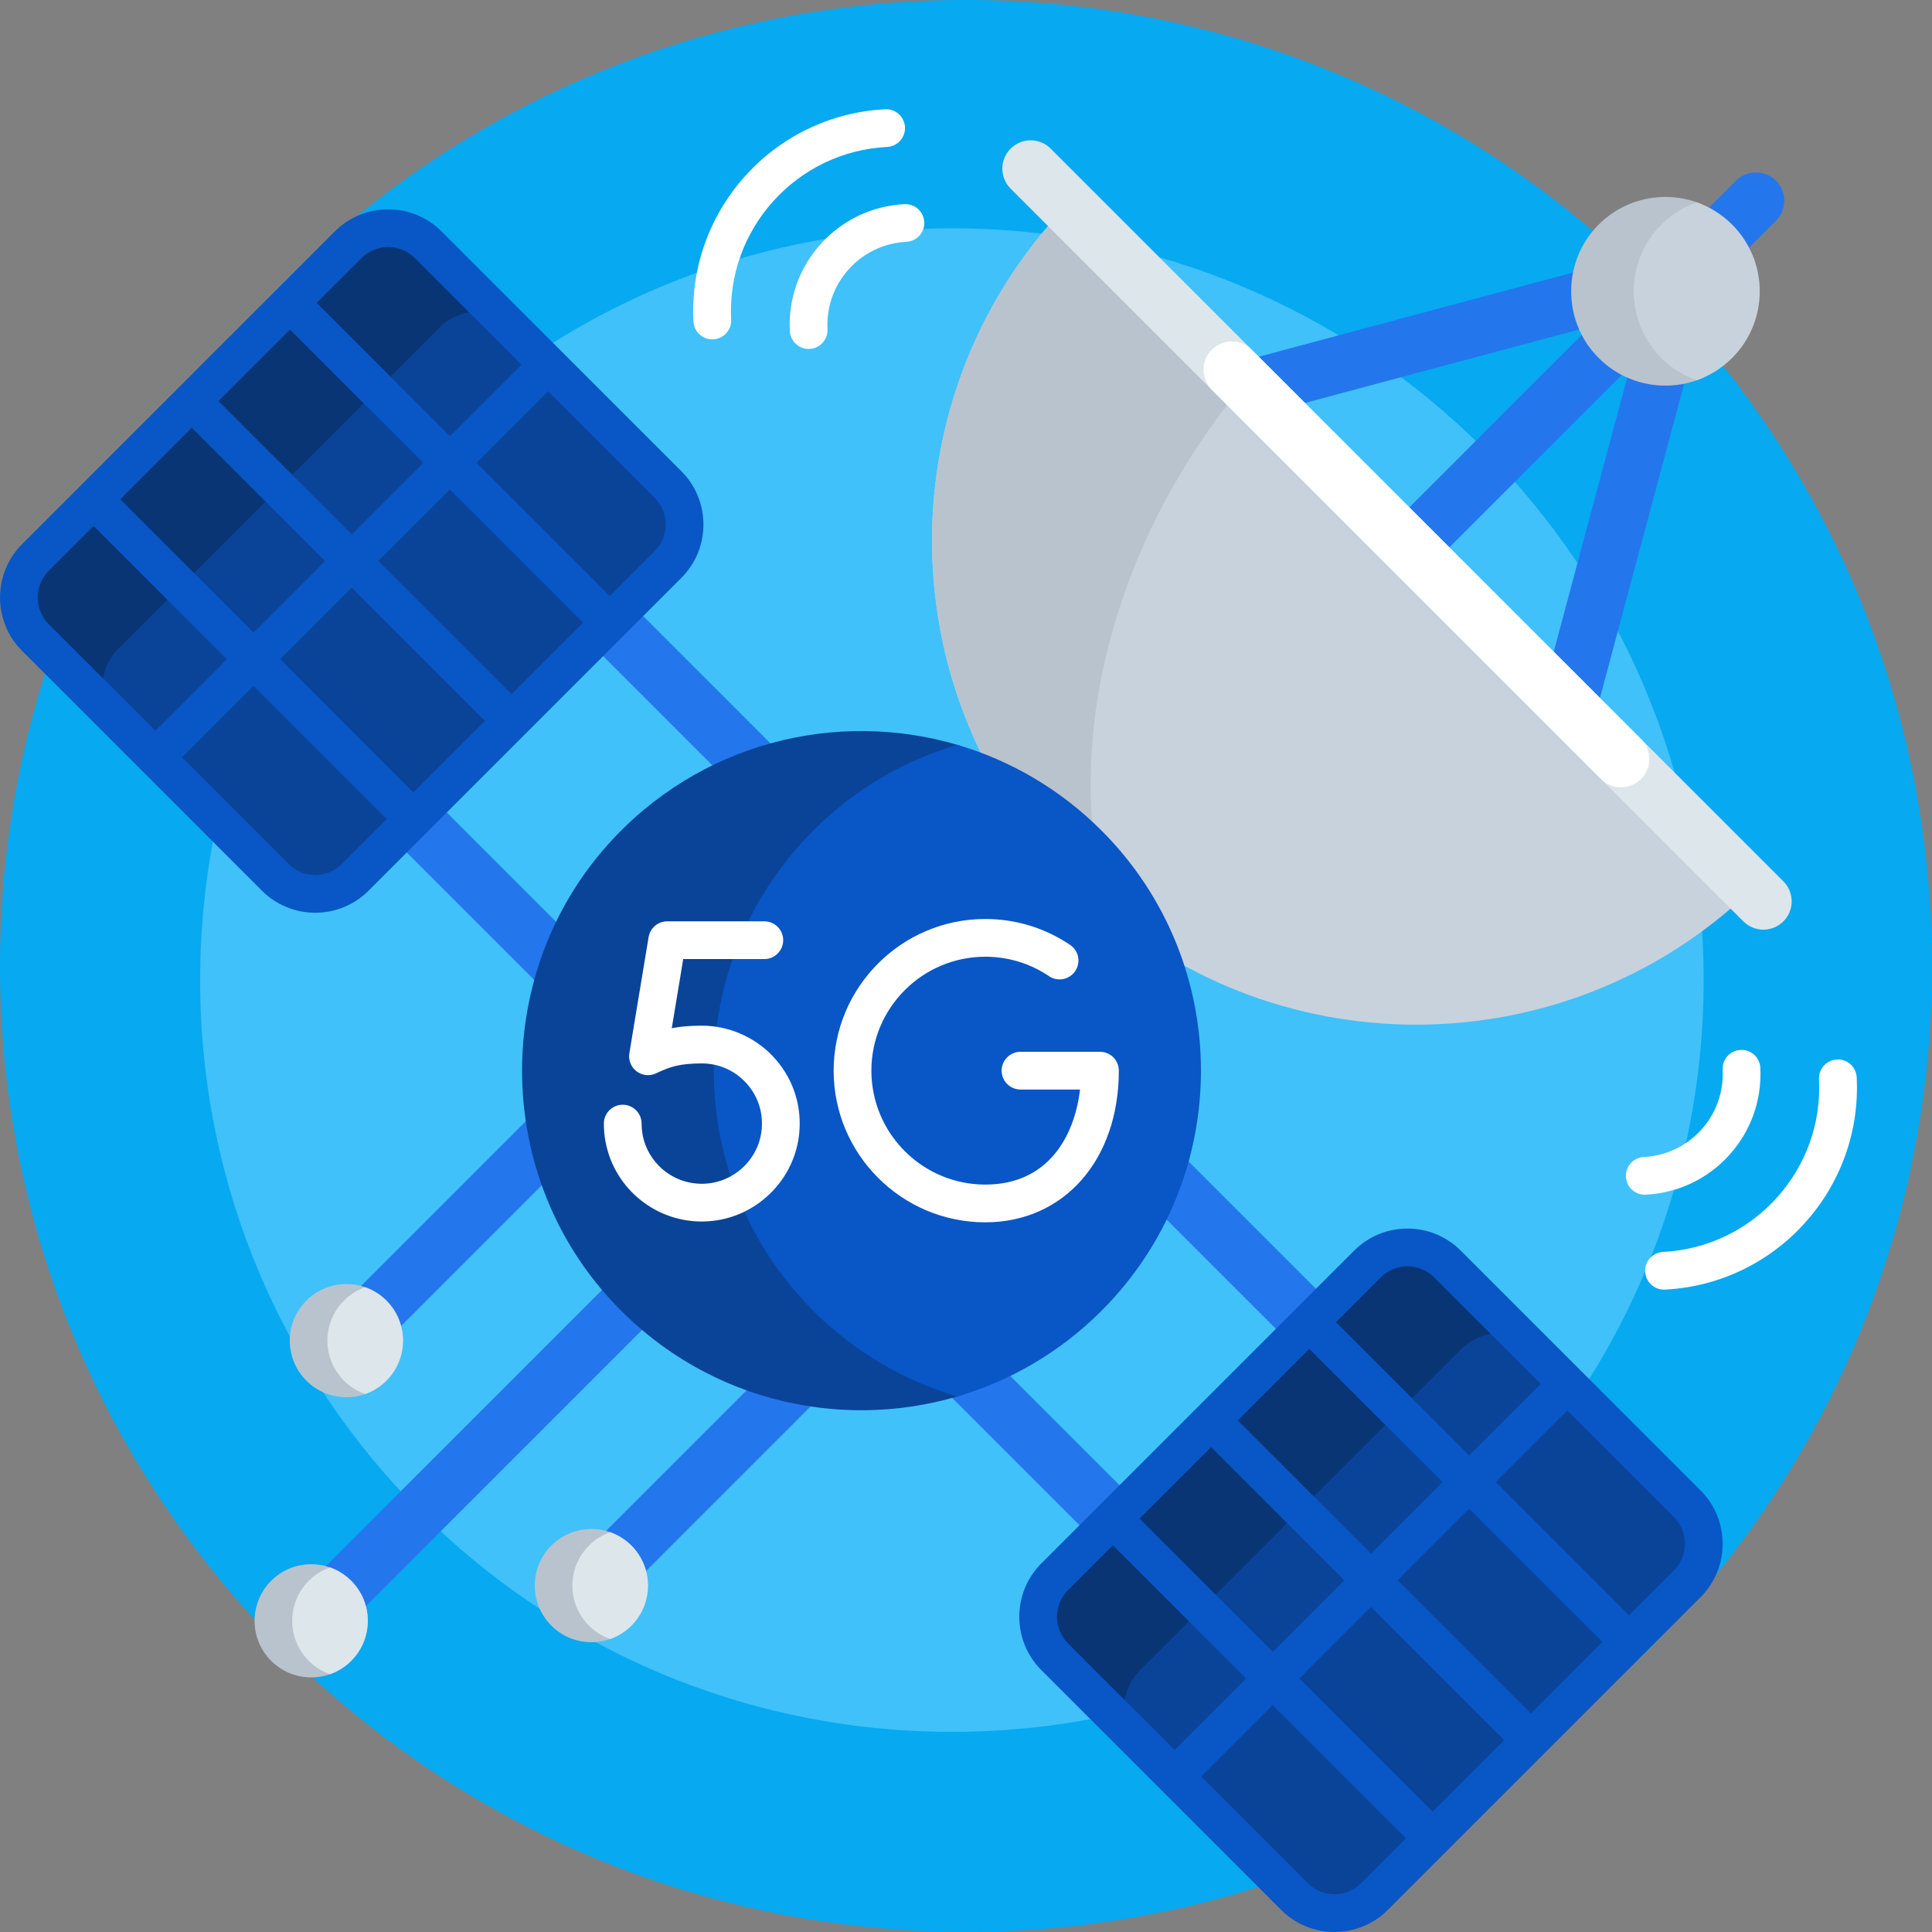 <svg id="Capa_1" enable-background="new 0 0 512 512" height="512" viewBox="0 0 512 512" width="512" xmlns="http://www.w3.org/2000/svg"><rect x="0" y="0" width="512" height="512" fill="#808080" stroke="none"/><g><path d="m512 256c0 141.385-114.615 256-256 256s-256-114.615-256-256 114.615-256 256-256 256 114.615 256 256z" fill="#07a9f0"/><path d="m451.49 259.735c0 110.029-89.196 199.225-199.225 199.225s-199.225-89.196-199.225-199.225 89.196-199.225 199.225-199.225 199.225 89.196 199.225 199.225z" fill="#40c1fa"/><path d="m387.961 380.779-127.445-127.445c-.315-.315-.652-.597-1.006-.844-.248-.353-.529-.69-.844-1.006l-127.445-127.444c-2.929-2.929-7.678-2.929-10.607 0-2.929 2.929-2.929 7.677 0 10.607l90.606 90.606-41.438 41.438-90.606-90.606c-2.929-2.929-7.678-2.929-10.607 0-2.929 2.929-2.929 7.678 0 10.607l90.606 90.606-74.122 74.122c-2.929 2.929-2.929 7.678 0 10.607s7.678 2.929 10.606 0l74.122-74.122 21.854 21.854-115.912 115.912c-2.929 2.929-2.929 7.677 0 10.607 2.929 2.929 7.678 2.929 10.607 0l115.914-115.914 21.854 21.854-74.122 74.122c-2.929 2.929-2.929 7.678 0 10.607s7.678 2.929 10.607 0l74.122-74.122 90.606 90.606c2.929 2.929 7.678 2.929 10.607 0s2.929-7.678 0-10.607l-90.606-90.606 41.438-41.438 90.606 90.606c2.929 2.929 7.678 2.929 10.607 0 2.927-2.929 2.927-7.678-.002-10.607zm-153.258-49.168-21.854-21.854.924-.925c2.929-2.929 2.929-7.678 0-10.607-2.929-2.929-7.678-2.929-10.607 0l-.924.925-21.854-21.854 41.438-41.438 26.232 26.232c.315.315.652.597 1.005.844.248.353.529.69.845 1.006l26.232 26.232z" fill="#2476ed"/><path d="m470.653 58.497-20.716 20.716c1.028 1.689 1.39 3.779.838 5.84l-28.258 105.459c-1.072 4.001-5.185 6.375-9.186 5.303-4.001-1.072-6.375-5.185-5.303-9.186l23.977-89.485-88.797 88.797c-2.929 2.929-7.677 2.929-10.606 0s-2.929-7.677 0-10.607l88.797-88.797-89.485 23.977c-4.001 1.072-8.114-1.302-9.186-5.303s1.302-8.114 5.303-9.186l105.459-28.257c2.061-.552 4.151-.19 5.84.838l20.716-20.716c2.929-2.929 7.678-2.929 10.607 0s2.929 7.678 0 10.607z" fill="#2476ed"/><path d="m450.185 100.586c-9.53 3.593-20.814 1.161-27.969-7.297-7.789-9.207-7.789-22.983 0-32.19 7.024-8.304 18.028-10.8 27.445-7.488 1.501.528 1.725 2.527.447 3.474-1.631 1.208-3.149 2.64-4.51 4.297-7.488 9.11-7.488 22.516 0 31.625 1.487 1.809 3.16 3.35 4.963 4.624 1.106.781.891 2.477-.376 2.955z" fill="#b9c3cd"/><path d="m459.027 94.871c-2.737 2.737-5.95 4.706-9.373 5.908-3.423-1.202-6.636-3.172-9.373-5.908-9.763-9.763-9.763-25.592 0-35.355 2.737-2.737 5.95-4.706 9.373-5.908 3.423 1.202 6.636 3.172 9.373 5.908 9.763 9.763 9.763 25.592 0 35.355z" fill="#c8d2dc"/><path d="m93.073 418.927c5.858 5.858 5.858 15.355 0 21.213s-15.355 5.858-21.213 0-5.858-15.355 0-21.213 15.356-5.858 21.213 0zm-11.882-74.252c-5.858 5.858-5.858 15.355 0 21.213s15.355 5.858 21.213 0 5.858-15.355 0-21.213c-5.857-5.858-15.355-5.858-21.213 0zm86.134 64.921c-5.858-5.858-15.355-5.858-21.213 0s-5.858 15.355 0 21.213 15.355 5.858 21.213 0 5.858-15.355 0-21.213z" fill="#b9c3cd"/><path d="m93.073 418.927c5.858 5.858 5.858 15.355 0 21.213-1.642 1.642-3.57 2.824-5.624 3.545-2.054-.721-3.982-1.903-5.624-3.545-5.858-5.858-5.858-15.355 0-21.213 1.642-1.642 3.57-2.823 5.624-3.545 2.054.721 3.982 1.903 5.624 3.545zm3.708-77.797c-2.054.721-3.982 1.903-5.624 3.545-5.858 5.858-5.858 15.355 0 21.213 1.642 1.642 3.57 2.824 5.624 3.545 2.054-.721 3.982-1.903 5.624-3.545 5.858-5.858 5.858-15.355 0-21.213-1.643-1.642-3.571-2.824-5.624-3.545zm70.544 68.466c-1.642-1.642-3.57-2.824-5.624-3.545-2.054.721-3.982 1.903-5.624 3.545-5.858 5.858-5.858 15.355 0 21.213 1.642 1.642 3.57 2.824 5.624 3.545 2.054-.721 3.982-1.903 5.624-3.545 5.858-5.858 5.858-15.355 0-21.213z" fill="#dce6eb"/><path d="m461.494 238.274c-50.354 45.758-128.3 44.324-176.925-4.301s-50.058-126.57-4.301-176.924z" fill="#c8d2dc"/><path d="m293.531 242.137c-3.083-2.555-6.074-5.276-8.962-8.164-48.625-48.625-50.058-126.57-4.301-176.924l47.28 47.28c-33.988 42.502-45.96 94.65-34.017 137.808z" fill="#b9c3cd"/><path d="m472.619 244.176c-2.929 2.929-7.678 2.929-10.607 0l-194.187-194.188c-2.929-2.929-2.929-7.678 0-10.607s7.678-2.929 10.607 0l194.188 194.188c2.928 2.929 2.928 7.678-.001 10.607z" fill="#dce6eb"/><path d="m254.056 369.977c-32.249 9.614-68.825.777-93.118-26.511-30.115-33.829-30.115-85.634 0-119.462 24.292-27.288 60.869-36.124 93.118-26.511 4.918 1.466 5.806 7.974 1.506 10.776-6.558 4.273-12.681 9.489-18.178 15.647-30.202 33.844-30.202 85.794 0 119.638 5.496 6.159 11.62 11.374 18.178 15.647 4.3 2.802 3.412 9.31-1.506 10.776z" fill="#0a4499"/><path d="m291.905 347.375c-11.028 11.028-24.205 18.594-38.184 22.702-13.978-4.108-27.156-11.675-38.184-22.702-35.147-35.147-35.147-92.132 0-127.279 11.028-11.028 24.205-18.595 38.184-22.702 13.978 4.107 27.156 11.674 38.184 22.702 35.147 35.147 35.147 92.132 0 127.279z" fill="#0956c6"/><path d="m29.568 191.104-21.935-21.935c-5.858-5.858-5.858-15.355 0-21.213l84.853-84.853c5.858-5.858 15.355-5.858 21.213 0l21.935 21.935c5.858 5.858 5.858 15.355 0 21.213l-84.853 84.853c-5.858 5.858-15.355 5.858-21.213 0zm291.328 270.115 84.853-84.853c5.858-5.858 5.858-15.355 0-21.213l-21.163-21.163c-5.858-5.858-15.355-5.858-21.213 0l-84.853 84.853c-5.858 5.858-5.858 15.355 0 21.213l21.163 21.163c5.858 5.858 15.355 5.858 21.213 0z" fill="#0a3575"/><path d="m72.717 234.253-41.246-41.246c-5.858-5.858-5.858-15.355 0-21.213l84.853-84.853c5.858-5.858 15.355-5.858 21.213 0l41.246 41.246c5.858 5.858 5.858 15.355 0 21.213l-84.853 84.853c-5.858 5.858-15.355 5.858-21.213 0zm291.945 270.732 84.853-84.853c5.858-5.858 5.858-15.355 0-21.213l-41.246-41.246c-5.858-5.858-15.355-5.858-21.213 0l-84.853 84.853c-5.858 5.858-5.858 15.355 0 21.213l41.246 41.246c5.858 5.858 15.356 5.858 21.213 0z" fill="#0a4499"/><path d="m117.018 61.328c-7.795-7.796-20.484-7.798-28.283 0l-82.877 82.876c-7.799 7.798-7.799 20.486 0 28.284l63.539 63.539c3.777 3.777 8.799 5.858 14.142 5.858s10.364-2.081 14.142-5.858l15.408-15.409c.002-.002.005-.005.008-.007l.007-.007 25.995-25.995c.007-.007.014-.013.021-.02l.02-.02 25.969-25.97c.011-.011.022-.022.033-.033s.021-.022.032-.032l15.383-15.384v.001c3.778-3.777 5.858-8.8 5.858-14.143s-2.08-10.365-5.858-14.142zm-21.213 7.071c1.95-1.95 4.511-2.925 7.071-2.925s5.122.976 7.071 2.924l28.234 28.235-18.952 18.952-35.305-35.305zm-18.951 18.951 35.306 35.305-18.952 18.952-35.306-35.305zm-26.023 26.022 35.306 35.305-18.952 18.953-35.305-35.306zm-37.902 52.046c-3.898-3.899-3.898-10.244 0-14.144l11.88-11.88 35.306 35.306-18.952 18.952zm77.681 63.539c-1.889 1.888-4.4 2.929-7.071 2.929s-5.183-1.041-7.071-2.929l-28.234-28.234 18.952-18.952 35.306 35.306zm18.951-18.951-35.305-35.306 18.952-18.952 35.306 35.305zm26.023-26.023-35.306-35.305 18.952-18.952 35.306 35.305zm37.902-37.904-11.88 11.881-35.306-35.305 18.952-18.952 28.235 28.235c1.889 1.889 2.929 4.399 2.929 7.07s-1.041 5.182-2.93 7.071zm277.186 248.903-63.538-63.539c-3.777-3.778-8.8-5.858-14.143-5.858s-10.365 2.08-14.142 5.858l-15.383 15.382c-.011.011-.022.022-.033.033s-.021.022-.032.032l-25.97 25.97c-.007.007-.014.013-.021.02s-.013.013-.02.02l-25.995 25.995c-.002.002-.005.005-.008.007l-15.416 15.416c-7.798 7.798-7.798 20.485 0 28.283l63.539 63.539c3.898 3.899 9.021 5.849 14.142 5.849 5.122 0 10.244-1.949 14.143-5.849l82.876-82.876h.001c7.798-7.796 7.798-20.485 0-28.282zm-84.751-56.468c1.889-1.889 4.399-2.929 7.07-2.929s5.182 1.04 7.071 2.929l28.234 28.234-18.951 18.952-35.305-35.305zm-18.952 18.951 35.305 35.305-18.952 18.952-35.305-35.306zm-26.022 26.022 35.305 35.306-18.952 18.951-35.306-35.305zm-37.904 52.045c-1.888-1.889-2.929-4.4-2.929-7.071s1.041-5.183 2.929-7.071l11.881-11.881 35.306 35.306-18.952 18.952zm77.683 63.539c-3.9 3.897-10.243 3.899-14.144 0l-28.234-28.234 18.952-18.952 35.306 35.306zm18.95-18.95-35.306-35.306 18.952-18.952 35.306 35.306zm26.022-26.022-35.306-35.306 18.952-18.952 35.306 35.306zm37.904-37.904-11.881 11.881-35.306-35.306 18.952-18.952 28.234 28.234c3.899 3.9 3.899 10.244.001 14.143z" fill="#0956c6"/><path d="m435.872 316.611c-2.646 0-4.854-2.075-4.989-4.746-.141-2.758 1.981-5.107 4.739-5.247 5.886-.299 11.298-2.867 15.241-7.232s5.951-10.01 5.652-15.895c-.141-2.758 1.981-5.107 4.739-5.247 2.792-.167 5.108 1.983 5.247 4.739.435 8.553-2.484 16.759-8.218 23.105-5.734 6.348-13.603 10.082-22.154 10.516-.086.005-.172.007-.257.007zm5.366 25.145c29.511-1.497 52.301-26.725 50.803-56.236-.139-2.757-2.446-4.9-5.247-4.739-2.758.14-4.88 2.488-4.739 5.247 1.218 24.004-17.319 44.523-41.324 45.742-2.758.14-4.88 2.488-4.739 5.247.135 2.671 2.344 4.746 4.989 4.746.084 0 .17-.002.257-.007zm-226.675-249.29c2.758-.14 4.88-2.488 4.74-5.246-.299-5.886 1.708-11.53 5.652-15.896s9.356-6.934 15.241-7.232c2.758-.14 4.88-2.488 4.74-5.246-.14-2.759-2.479-4.895-5.247-4.74-8.552.434-16.42 4.168-22.155 10.515-5.734 6.348-8.653 14.554-8.219 23.105.136 2.672 2.344 4.747 4.989 4.747.086 0 .172-.002.259-.007zm-25.54-2.536c2.758-.14 4.88-2.488 4.74-5.246-1.218-24.005 17.32-44.524 41.324-45.743 2.758-.14 4.88-2.488 4.74-5.247-.14-2.758-2.503-4.894-5.247-4.739-29.511 1.497-52.301 26.725-50.804 56.235.136 2.672 2.344 4.747 4.989 4.747.086 0 .172-.002.258-.007zm107.478 193.805c0-2.762-2.238-5-5-5h-21.056c-2.762 0-5 2.238-5 5s2.238 5 5 5h15.769c-1.45 12.542-8.571 25.193-25.094 25.193-16.649 0-30.194-13.545-30.194-30.193 0-16.649 13.545-30.194 30.194-30.194 6.052 0 11.888 1.782 16.877 5.153 2.289 1.547 5.397.944 6.942-1.343 1.546-2.288.945-5.396-1.343-6.942-6.649-4.493-14.422-6.868-22.477-6.868-22.163 0-40.194 18.031-40.194 40.194s18.031 40.193 40.194 40.193c20.833.001 35.382-16.528 35.382-40.193zm-109.989 39.971c13.531-.271 24.68-11.064 25.38-24.57.373-7.191-2.146-14.023-7.096-19.235-4.879-5.14-11.738-8.087-18.817-8.087-3.175 0-5.718.232-7.956.668l3.035-18.32h21.495c2.762 0 5-2.238 5-5s-2.238-5-5-5h-25.734c-2.446 0-4.533 1.77-4.933 4.183l-5.099 30.771c-.309 1.86.463 3.733 1.984 4.848s3.548 1.277 5.228.42c.047-.023.28-.14.662-.312 2.935-1.321 5.465-2.257 11.317-2.257 4.414 0 8.521 1.766 11.565 4.972 3.042 3.204 4.591 7.406 4.361 11.833-.431 8.295-7.28 14.923-15.595 15.09-.11.002-.219.003-.328.003-7.938 0-14.7-5.844-15.799-13.715-.103-.737-.154-1.488-.154-2.233 0-2.762-2.238-5-5-5s-5 2.238-5 5c0 1.204.084 2.419.25 3.613 1.79 12.82 12.788 22.336 25.7 22.335.178-.002.356-.003.534-.007zm134.62-220.412 103.15 103.15c4.725 4.725 12.803 1.378 12.803-5.303 0-1.989-.79-3.897-2.197-5.303l-103.15-103.15c-4.725-4.725-12.803-1.378-12.803 5.303 0 1.989.79 3.897 2.197 5.303z" fill="#fff"/></g></svg>